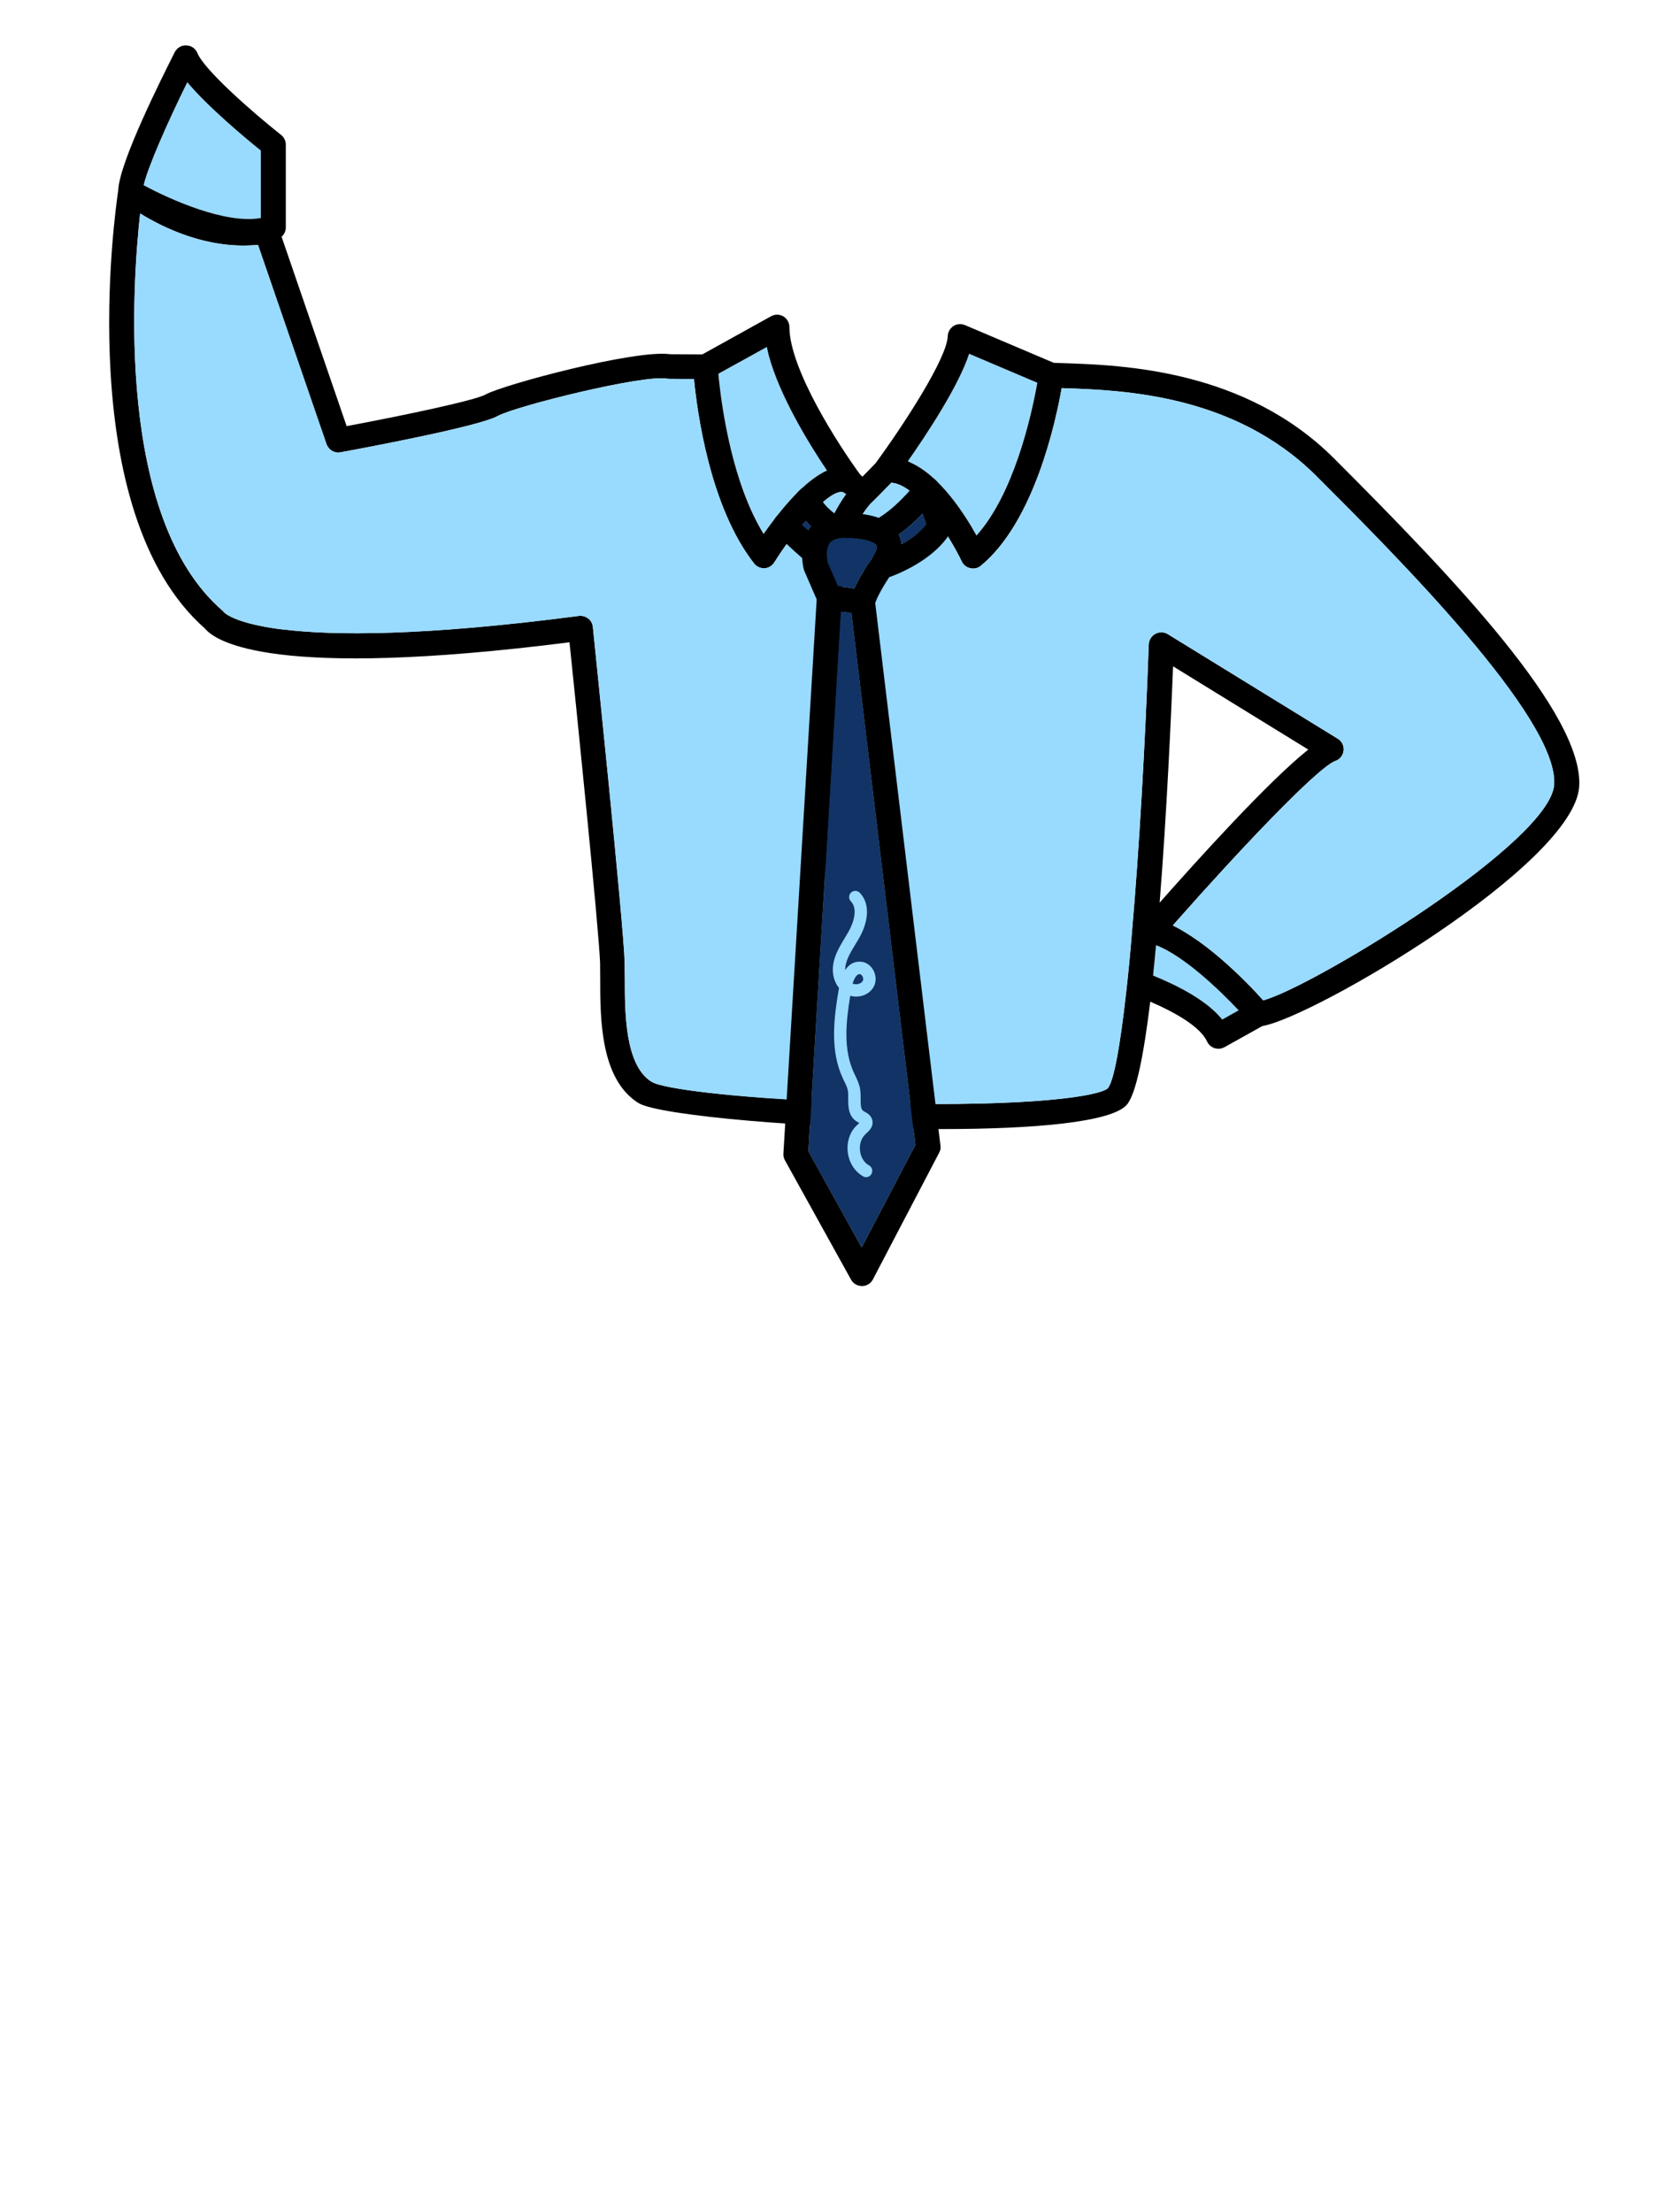 <?xml version="1.0" encoding="utf-8"?>
<!-- Generator: Adobe Illustrator 24.1.1, SVG Export Plug-In . SVG Version: 6.00 Build 0)  -->
<svg version="1.1" id="Layer_1" xmlns="http://www.w3.org/2000/svg" xmlns:xlink="http://www.w3.org/1999/xlink" x="0px" y="0px"
	 viewBox="0 0 180 240" style="enable-background:new 0 0 180 240;" xml:space="preserve">
<g>
	<path style="fill:#99DAFF;" d="M134.39,109.62l-1.78,1c-1.65-2.06-4.81-3.68-7.5-4.77c0.1-1.06,0.22-2.17,0.32-3.3
		C128.41,103.69,132.23,107.31,134.39,109.62z"/>
	<path style="fill:#99DAFF;" d="M28.3,16.33v7.32c-3.8,0.69-9.82-1.99-12.72-3.56c0.46-1.95,2.53-6.71,4.74-11.17
		C22.59,11.62,26.63,14.98,28.3,16.33z"/>
	<g>
		<path style="fill:#99DAFF;" d="M89.73,51.04c-2.57,1.11-5.32,4.64-6.88,6.87c-3.6-5.85-4.65-14.63-4.9-17.36l5.25-2.91
			C84.15,42.26,87.67,47.98,89.73,51.04z"/>
		<path style="fill:#99DAFF;" d="M112.55,41.52c-0.52,2.99-2.38,11.88-6.6,16.58c-1.36-2.45-4.14-6.75-7.46-8.06
			c2.03-2.9,5.53-8.15,6.67-11.66L112.55,41.52z"/>
		<path d="M144.76,49.75c-9.68-9.68-22.94-10.13-29.32-10.35l-1.11-0.04l-9.63-4.09c-0.4-0.17-0.88-0.14-1.25,0.1
			c-0.36,0.24-0.61,0.65-0.62,1.09c-0.07,2.4-4.79,9.64-7.77,13.71c-0.01,0.01-0.02,0.04-0.04,0.06c-0.5,0.52-0.98,1.02-1.44,1.48
			c-0.09-0.08-0.19-0.16-0.27-0.25c-2.22-3.02-7.65-11.37-7.66-15.98c0-0.47-0.25-0.91-0.66-1.16c-0.42-0.24-0.91-0.24-1.33-0.01
			l-7.46,4.14l-3.49-0.02c-3.76-0.54-18.09,3.3-20.03,4.37c-1.14,0.65-9.13,2.32-15.07,3.43l-7.06-20.55
			c0.28-0.24,0.46-0.61,0.46-1.01v-8.98c0-0.4-0.19-0.8-0.51-1.05c-3.11-2.46-8.34-7.06-9.08-8.88c-0.2-0.49-0.66-0.82-1.19-0.83
			c-0.54-0.04-1.02,0.25-1.27,0.73c-1.41,2.8-6.01,11.94-6.13,14.97c0,0.01,0,0.04-0.01,0.07c-0.32,2.2-5,34.8,9.43,47.5
			c1.19,1.43,7.43,5.55,39.54,1.48c0.65,6.2,3.22,31.4,3.32,34.82c0,0.51,0.01,1.08,0.01,1.69c0,4.34,0.02,10.9,4.16,13.48
			c2.17,1.35,18.83,2.82,32.97,2.82c9.78,0,18.35-0.72,20.01-2.64c1.01-1.17,1.85-5.5,2.54-11.18c2.8,1.2,5.44,2.75,6.16,4.31
			c0.16,0.35,0.46,0.61,0.81,0.73c0.14,0.04,0.28,0.07,0.42,0.07c0.23,0,0.46-0.07,0.66-0.17l4.12-2.3
			c5.51-0.91,33.8-17.5,34.37-25.97C171.84,77.53,157.88,62.87,144.76,49.75z M105.15,38.38l6.66,2.83l0.74,0.31
			c-0.02,0.14-0.06,0.28-0.08,0.44c-0.62,3.34-2.49,11.65-6.52,16.14c-1.32-2.38-3.99-6.52-7.19-7.93
			c-0.09-0.06-0.16-0.08-0.25-0.12h-0.02C100.52,47.15,104.01,41.89,105.15,38.38z M78.08,40.47l3.57-1.97l1.55-0.86
			c0.06,0.3,0.14,0.58,0.2,0.88c1.19,4.45,4.4,9.66,6.33,12.53c-0.06,0.02-0.12,0.06-0.17,0.08c-0.09,0.04-0.19,0.08-0.28,0.14
			c-2.44,1.31-4.96,4.55-6.43,6.66c-3.37-5.47-4.5-13.5-4.85-16.76c-0.01-0.23-0.04-0.43-0.06-0.61L78.08,40.47z M20.32,8.92
			c2.27,2.7,6.3,6.06,7.98,7.41v7.32c-3.8,0.69-9.82-1.99-12.72-3.56C16.04,18.13,18.12,13.37,20.32,8.92z M70.69,117.36
			c-2.88-1.79-2.9-7.45-2.9-11.19c0-0.63-0.01-1.22-0.02-1.75c-0.09-3.99-3.32-35.08-3.45-36.42c-0.04-0.35-0.22-0.69-0.51-0.91
			c-0.14-0.1-0.3-0.19-0.47-0.23c-0.01-0.01-0.02-0.01-0.04-0.01c-0.1-0.02-0.22-0.04-0.32-0.04c-0.06,0-0.1,0-0.17,0.01
			c-17,2.22-26.62,2.13-32,1.48c-0.08,0-0.15-0.01-0.23-0.02c-0.35-0.04-0.69-0.08-0.99-0.14c-0.01,0-0.02-0.01-0.04,0
			c-4.01-0.63-5.08-1.55-5.2-1.67c-0.07-0.08-0.15-0.16-0.23-0.24c-11.61-10.05-9.75-35.5-8.92-43.07
			c2.52,1.55,7.19,3.85,12.49,3.43c0.09-0.01,0.2-0.01,0.3-0.02l7.43,21.61c0.02,0.09,0.08,0.19,0.14,0.27
			c0.28,0.47,0.82,0.73,1.39,0.62c2.48-0.46,14.97-2.79,17.03-3.93c1.98-1.09,15.86-4.53,18.36-4.06c0.08,0.01,0.16,0.02,0.23,0.02
			l2.72,0.02c0.35,3.58,1.72,13.87,6.53,20.02c0.25,0.32,0.65,0.51,1.05,0.51h0.08c0.43-0.02,0.83-0.27,1.06-0.64
			c1.85-2.96,5.27-7.29,7.11-7.63c0.2-0.02,0.28,0,0.34,0.02c0.01,0.01,0.02,0.01,0.04,0.02c0.09,0.08,0.2,0.14,0.31,0.17
			c-0.02,0.01-0.04,0.04-0.06,0.07c-0.96,1.31-2.37,3.73-3.12,7.5c-0.01,0.09-0.02,0.2-0.02,0.3l1.57,58.02
			C79.7,119.09,71.91,118.13,70.69,117.36z M132.61,110.61c-1.65-2.06-4.81-3.68-7.5-4.77c0.1-1.06,0.22-2.17,0.32-3.3
			c2.98,1.14,6.8,4.77,8.96,7.07L132.61,110.61z M137.5,108.39c-0.16,0.06-0.31,0.1-0.44,0.14c-0.42-0.47-1.08-1.19-1.91-2.02
			c-1.55-1.55-3.69-3.51-5.92-4.96c-0.44-0.28-0.89-0.57-1.33-0.81c-0.22-0.12-0.43-0.23-0.65-0.34c0.17-0.19,0.35-0.39,0.52-0.59
			c6.48-7.34,15.16-16.55,17.12-17.26c0.49-0.16,0.83-0.61,0.89-1.12c0.06-0.52-0.19-1.02-0.64-1.29L126.71,68.8
			c-0.24-0.15-0.51-0.22-0.78-0.19c-0.19,0-0.39,0.06-0.57,0.15c-0.42,0.23-0.69,0.66-0.72,1.13c-0.39,10.87-1.04,22.24-1.82,31.21
			c-0.06,0.67-0.12,1.35-0.17,1.99c-0.1,1.11-0.2,2.18-0.31,3.19c-0.06,0.47-0.09,0.91-0.15,1.36c-0.64,5.71-1.32,9.61-1.99,10.42
			c-0.93,0.86-8.24,2.02-24.57,1.64c-0.93-0.02-1.86-0.04-2.76-0.08l-1.57-58.03c0.96-4.55,2.96-6.75,3.25-7.05
			c0.02-0.01,0.04-0.02,0.04-0.02c0.01-0.01,0.01-0.01,0.02-0.02c0.25-0.25,1.05-1.04,2.1-2.13c2.8,0.2,6.3,5.74,7.64,8.54
			c0.17,0.38,0.52,0.65,0.93,0.73c0.09,0.02,0.19,0.04,0.3,0.04c0.31,0,0.61-0.1,0.85-0.31c5.78-4.77,8.11-15.6,8.76-19.26h0.16
			c6.5,0.22,18.58,0.65,27.49,9.55c8.53,8.53,26.25,26.25,25.78,33.47C168.21,91.32,143.46,106.42,137.5,108.39z M125.82,97.93
			c0.78-9.78,1.24-20.26,1.46-25.64l14.67,9.03C137.65,84.72,129.75,93.48,125.82,97.93z"/>
		<path style="fill:#99DAFF;" d="M88.64,61.21c-0.01,0.09-0.02,0.2-0.02,0.3l1.57,58.02c-10.5-0.44-18.28-1.4-19.49-2.17
			c-2.88-1.79-2.9-7.45-2.9-11.19c0-0.63-0.01-1.22-0.02-1.75c-0.09-3.99-3.32-35.08-3.45-36.42c-0.04-0.35-0.22-0.69-0.51-0.91
			c-0.14-0.1-0.3-0.19-0.47-0.23c-0.01-0.01-0.02-0.01-0.04-0.01c-0.1-0.02-0.22-0.04-0.32-0.04c-0.06,0-0.1,0-0.17,0.01
			c-17,2.22-26.62,2.13-32,1.48c-0.08,0-0.15-0.01-0.23-0.02c-0.35-0.04-0.69-0.08-0.99-0.14c-0.01,0-0.02-0.01-0.04,0
			c-4.01-0.63-5.08-1.55-5.2-1.67c-0.07-0.08-0.15-0.16-0.23-0.24c-11.61-10.05-9.76-35.5-8.92-43.07
			c2.52,1.55,7.19,3.85,12.49,3.43c0.09-0.01,0.2-0.01,0.3-0.02l7.43,21.61c0.02,0.09,0.08,0.19,0.14,0.27
			c0.28,0.47,0.82,0.73,1.39,0.62c2.48-0.46,14.97-2.79,17.03-3.93c1.98-1.09,15.86-4.53,18.36-4.06c0.08,0.01,0.16,0.02,0.23,0.02
			l2.72,0.02c0.35,3.58,1.72,13.87,6.53,20.02c0.25,0.32,0.65,0.51,1.05,0.51h0.08c0.43-0.02,0.83-0.27,1.06-0.64
			c1.85-2.96,5.27-7.29,7.11-7.63c0.2-0.02,0.28,0,0.34,0.02c0.01,0.01,0.02,0.01,0.04,0.02c0.09,0.08,0.2,0.14,0.31,0.17
			c-0.02,0.01-0.04,0.04-0.06,0.07C90.81,55.01,89.4,57.44,88.64,61.21z"/>
		<path style="fill:#99DAFF;" d="M168.63,85.11c-0.42,6.21-25.17,21.31-31.13,23.28c-0.16,0.06-0.31,0.1-0.44,0.14
			c-0.42-0.47-1.08-1.19-1.91-2.02c-1.55-1.55-3.69-3.51-5.92-4.96c-0.44-0.28-0.89-0.57-1.33-0.81c-0.22-0.12-0.43-0.23-0.65-0.34
			c0.17-0.19,0.35-0.39,0.52-0.59c6.48-7.34,15.16-16.55,17.12-17.26c0.49-0.16,0.83-0.61,0.89-1.12c0.06-0.52-0.19-1.02-0.64-1.29
			L126.71,68.8c-0.24-0.15-0.51-0.22-0.78-0.19c-0.19,0-0.39,0.06-0.57,0.15c-0.42,0.23-0.69,0.66-0.72,1.13
			c-0.39,10.87-1.04,22.24-1.82,31.21c-0.06,0.67-0.12,1.35-0.17,1.99c-0.1,1.11-0.2,2.18-0.31,3.19c-0.06,0.47-0.09,0.91-0.15,1.36
			c-0.64,5.71-1.32,9.61-1.99,10.42c-0.93,0.86-8.24,2.02-24.57,1.64c-0.93-0.02-1.86-0.04-2.76-0.08l-1.57-58.03
			c0.96-4.55,2.96-6.75,3.25-7.05c0.02-0.01,0.04-0.02,0.04-0.02c0.01-0.01,0.01-0.01,0.02-0.02c0.25-0.25,1.05-1.04,2.1-2.13
			c2.8,0.2,6.3,5.74,7.64,8.54c0.17,0.38,0.52,0.65,0.93,0.73c0.09,0.02,0.19,0.04,0.3,0.04c0.31,0,0.61-0.1,0.85-0.31
			c5.78-4.77,8.11-15.6,8.76-19.26h0.16c6.5,0.22,18.58,0.65,27.49,9.55C151.37,60.18,169.11,77.9,168.63,85.11z"/>
	</g>
</g>
<g>
	<path style="fill:#113365;" d="M87.44,56.5c0.16,0.19,0.35,0.4,0.57,0.61c-0.02,0.02-0.06,0.07-0.08,0.09
		c-0.08,0.1-0.16,0.23-0.23,0.34c-0.23-0.19-0.44-0.39-0.65-0.59L87.44,56.5z"/>
	<path style="fill:#113365;" d="M100.51,56.85c-0.64,0.86-1.61,1.61-2.69,2.2c-0.02-0.38-0.12-0.73-0.3-1.06
		c0.99-0.7,1.88-1.53,2.59-2.26L100.51,56.85z"/>
	<path style="fill:#113365;" d="M94.51,60.71c-0.94,1.38-1.49,2.41-1.82,3.12l-1.79-0.25l-1.11-2.53c-0.09-0.46-0.23-1.61,0.24-2.2
		c0.3-0.36,0.89-0.54,1.74-0.52c2.91,0.08,3.32,0.8,3.33,0.82C95.19,59.3,95.14,59.8,94.51,60.71z"/>
	<polygon style="fill:#113365;" points="99.32,124.21 93.49,135.34 87.71,124.92 91.22,66.34 92.38,66.52 	"/>
	<path d="M103.18,57.66c0.19-0.34,0.22-0.73,0.08-1.09l-1.4-3.96c-0.17-0.47-0.58-0.81-1.08-0.88c-0.5-0.08-0.98,0.14-1.28,0.52
		c-0.7,0.93-2.4,2.88-4.16,3.93c-0.9-0.32-2.05-0.5-3.48-0.55c-0.47-0.01-0.9,0.01-1.29,0.09c-0.43-0.31-0.74-0.61-0.97-0.86
		c-0.47-0.52-0.57-0.88-0.57-0.88c-0.07-0.52-0.44-0.96-0.94-1.12c-0.51-0.15-1.06,0-1.41,0.41l-2.49,2.85
		c-0.46,0.52-0.43,1.33,0.07,1.83c0.38,0.38,1.48,1.47,2.77,2.59c0.04,0.67,0.16,1.17,0.2,1.28c0.01,0.07,0.04,0.12,0.06,0.17
		l1.32,3.04L85,125.14c-0.02,0.25,0.04,0.51,0.16,0.73l7.18,12.96c0.24,0.43,0.69,0.69,1.19,0.69c0,0,0,0,0.01,0
		c0.5,0,0.94-0.28,1.17-0.72l7.18-13.73c0.14-0.24,0.19-0.51,0.15-0.78l-7.08-58.87c0.11-0.33,0.47-1.22,1.52-2.8
		C99.19,61.63,101.99,59.84,103.18,57.66z M100.1,55.72l0.4,1.13c-0.64,0.86-1.61,1.61-2.69,2.2c-0.02-0.38-0.12-0.73-0.3-1.06
		C98.51,57.28,99.4,56.46,100.1,55.72z M87.93,57.19c-0.08,0.1-0.16,0.23-0.23,0.34c-0.23-0.19-0.44-0.39-0.65-0.59l0.39-0.44
		c0.16,0.19,0.35,0.4,0.57,0.61C87.98,57.13,87.95,57.17,87.93,57.19z M93.49,135.34l-5.78-10.43l3.51-58.57l0.27,0.04l0.89,0.14
		l6.94,57.69L93.49,135.34z M94.74,60.34c-0.06,0.12-0.14,0.24-0.23,0.38c-0.32,0.47-0.61,0.89-0.82,1.28
		c-0.36,0.58-0.62,1.06-0.82,1.47c-0.07,0.13-0.12,0.25-0.17,0.37l-1.8-0.25l-0.17-0.41l-0.93-2.1v-0.01
		c-0.07-0.35-0.16-1.09,0-1.69c0.06-0.2,0.14-0.36,0.24-0.51c0.06-0.07,0.12-0.14,0.2-0.16c0.34-0.26,0.85-0.38,1.54-0.36
		c2.91,0.08,3.32,0.8,3.33,0.82c0.01,0.02,0.01,0.06,0.01,0.1C95.16,59.44,95.08,59.78,94.74,60.34z"/>
	<path style="fill:#99DAFF;" d="M93.98,127.71c-0.11,0-0.22-0.02-0.33-0.09c-0.91-0.51-1.54-1.49-1.67-2.64
		c-0.13-1.15,0.26-2.25,1.04-2.95c0.07-0.07,0.15-0.14,0.22-0.2c-0.02-0.01-0.03-0.02-0.05-0.02c-0.1-0.06-0.21-0.12-0.3-0.18
		c-0.86-0.6-0.86-1.61-0.86-2.43c0-0.3,0.01-0.61-0.04-0.89c-0.06-0.33-0.22-0.67-0.4-1.02l-0.16-0.34
		c-1.39-3.02-0.97-6.48-0.4-9.77c-0.36-0.44-0.59-1.01-0.65-1.62c-0.15-1.46,0.63-2.73,1.31-3.85c0.12-0.2,0.25-0.41,0.36-0.61
		c0.6-1.04,1.03-2.53,0.27-3.31c-0.26-0.27-0.25-0.69,0.01-0.95c0.27-0.26,0.69-0.25,0.95,0.01c1.28,1.32,0.81,3.41-0.07,4.93
		c-0.12,0.21-0.25,0.43-0.38,0.64c-0.59,0.96-1.14,1.88-1.13,2.82c0.41-0.61,0.94-0.94,1.62-0.91c0.56,0.01,1.08,0.33,1.4,0.86
		c0.34,0.56,0.38,1.25,0.11,1.8c-0.44,0.9-1.58,1.33-2.58,1.04c-0.49,2.99-0.75,5.86,0.4,8.36l0.15,0.31
		c0.2,0.43,0.41,0.86,0.51,1.38c0.07,0.38,0.07,0.76,0.07,1.12c0,0.7,0.02,1.14,0.28,1.32c0.06,0.04,0.12,0.07,0.17,0.1
		c0.27,0.15,0.68,0.37,0.81,0.88c0.19,0.72-0.38,1.22-0.68,1.49c-0.5,0.44-0.73,1.12-0.65,1.83c0.08,0.72,0.44,1.32,0.98,1.61
		c0.33,0.18,0.44,0.59,0.27,0.91C94.44,127.58,94.21,127.71,93.98,127.71z M92.51,106.7c0.01,0,0.01,0.01,0.01,0.01
		c0.4,0.17,0.93,0.02,1.1-0.31c0.07-0.14,0.04-0.34-0.06-0.51c-0.03-0.05-0.14-0.2-0.28-0.21C92.94,105.68,92.69,106.13,92.51,106.7
		z"/>
</g>
</svg>
